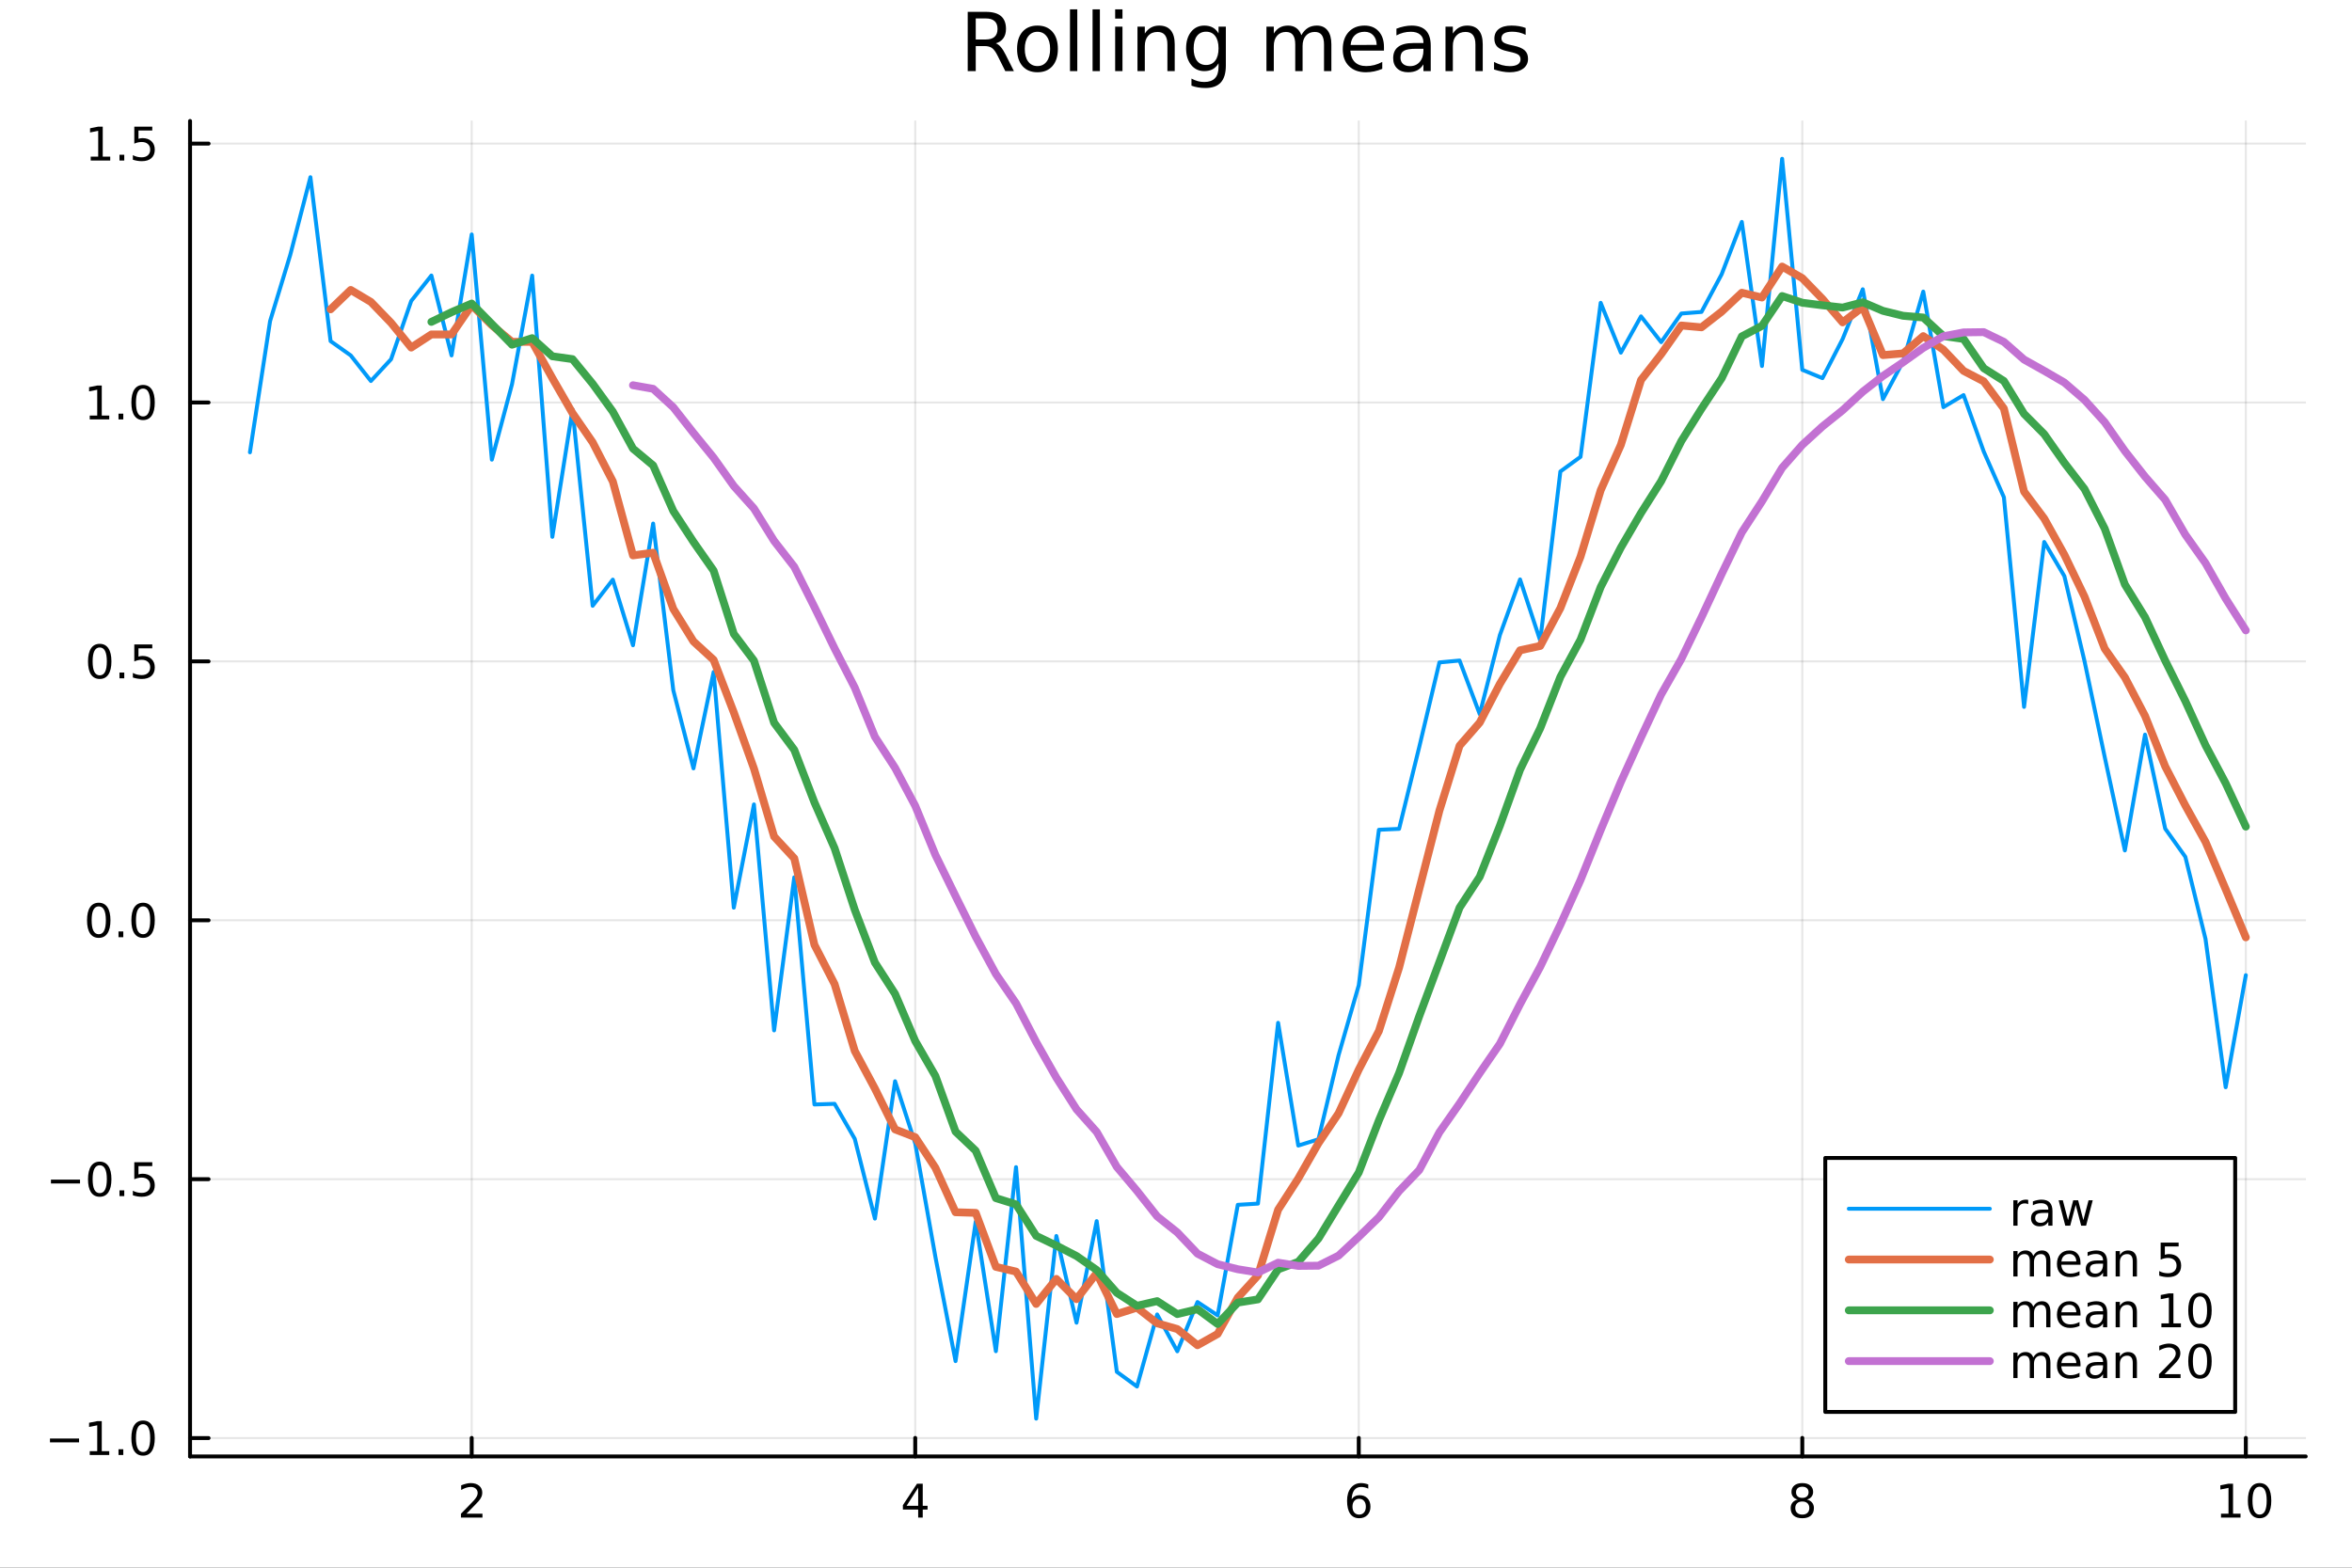 <?xml version="1.0" encoding="utf-8"?>
<svg xmlns="http://www.w3.org/2000/svg" xmlns:xlink="http://www.w3.org/1999/xlink" width="600" height="400" viewBox="0 0 2400 1600">
<rect x="0" y="0" width="2400" height="1600" fill="#333333" stroke="none"/>
<defs>
  <clipPath id="clip730">
    <rect x="0" y="0" width="2400" height="1600"/>
  </clipPath>
</defs>
<path clip-path="url(#clip730)" d="M0 1600 L2400 1600 L2400 0 L0 0  Z" fill="#ffffff" fill-rule="evenodd" fill-opacity="1"/>
<defs>
  <clipPath id="clip731">
    <rect x="480" y="0" width="1681" height="1600"/>
  </clipPath>
</defs>
<path clip-path="url(#clip730)" d="M193.936 1486.45 L2352.76 1486.45 L2352.76 123.472 L193.936 123.472  Z" fill="#ffffff" fill-rule="evenodd" fill-opacity="1"/>
<defs>
  <clipPath id="clip732">
    <rect x="193" y="123" width="2160" height="1364"/>
  </clipPath>
</defs>
<polyline clip-path="url(#clip732)" style="stroke:#000000; stroke-linecap:round; stroke-linejoin:round; stroke-width:2; stroke-opacity:0.1; fill:none" points="481.326,1486.45 481.326,123.472 "/>
<polyline clip-path="url(#clip732)" style="stroke:#000000; stroke-linecap:round; stroke-linejoin:round; stroke-width:2; stroke-opacity:0.1; fill:none" points="933.909,1486.45 933.909,123.472 "/>
<polyline clip-path="url(#clip732)" style="stroke:#000000; stroke-linecap:round; stroke-linejoin:round; stroke-width:2; stroke-opacity:0.1; fill:none" points="1386.49,1486.45 1386.49,123.472 "/>
<polyline clip-path="url(#clip732)" style="stroke:#000000; stroke-linecap:round; stroke-linejoin:round; stroke-width:2; stroke-opacity:0.1; fill:none" points="1839.07,1486.45 1839.07,123.472 "/>
<polyline clip-path="url(#clip732)" style="stroke:#000000; stroke-linecap:round; stroke-linejoin:round; stroke-width:2; stroke-opacity:0.1; fill:none" points="2291.66,1486.45 2291.66,123.472 "/>
<polyline clip-path="url(#clip730)" style="stroke:#000000; stroke-linecap:round; stroke-linejoin:round; stroke-width:4; stroke-opacity:1; fill:none" points="193.936,1486.45 2352.76,1486.45 "/>
<polyline clip-path="url(#clip730)" style="stroke:#000000; stroke-linecap:round; stroke-linejoin:round; stroke-width:4; stroke-opacity:1; fill:none" points="481.326,1486.45 481.326,1467.55 "/>
<polyline clip-path="url(#clip730)" style="stroke:#000000; stroke-linecap:round; stroke-linejoin:round; stroke-width:4; stroke-opacity:1; fill:none" points="933.909,1486.45 933.909,1467.55 "/>
<polyline clip-path="url(#clip730)" style="stroke:#000000; stroke-linecap:round; stroke-linejoin:round; stroke-width:4; stroke-opacity:1; fill:none" points="1386.49,1486.45 1386.49,1467.55 "/>
<polyline clip-path="url(#clip730)" style="stroke:#000000; stroke-linecap:round; stroke-linejoin:round; stroke-width:4; stroke-opacity:1; fill:none" points="1839.07,1486.45 1839.07,1467.55 "/>
<polyline clip-path="url(#clip730)" style="stroke:#000000; stroke-linecap:round; stroke-linejoin:round; stroke-width:4; stroke-opacity:1; fill:none" points="2291.66,1486.45 2291.66,1467.55 "/>
<path clip-path="url(#clip730)" d="M475.979 1544.91 L492.298 1544.91 L492.298 1548.85 L470.354 1548.85 L470.354 1544.91 Q473.016 1542.16 477.599 1537.53 Q482.206 1532.88 483.386 1531.53 Q485.632 1529.01 486.511 1527.27 Q487.414 1525.51 487.414 1523.82 Q487.414 1521.07 485.47 1519.33 Q483.548 1517.6 480.446 1517.6 Q478.247 1517.6 475.794 1518.36 Q473.363 1519.13 470.585 1520.68 L470.585 1515.95 Q473.409 1514.82 475.863 1514.24 Q478.317 1513.66 480.354 1513.66 Q485.724 1513.66 488.919 1516.35 Q492.113 1519.03 492.113 1523.52 Q492.113 1525.65 491.303 1527.57 Q490.516 1529.47 488.409 1532.07 Q487.831 1532.74 484.729 1535.95 Q481.627 1539.15 475.979 1544.91 Z" fill="#000000" fill-rule="nonzero" fill-opacity="1" /><path clip-path="url(#clip730)" d="M936.918 1518.36 L925.113 1536.81 L936.918 1536.81 L936.918 1518.36 M935.691 1514.29 L941.571 1514.29 L941.571 1536.81 L946.501 1536.81 L946.501 1540.7 L941.571 1540.7 L941.571 1548.85 L936.918 1548.85 L936.918 1540.7 L921.316 1540.7 L921.316 1536.19 L935.691 1514.29 Z" fill="#000000" fill-rule="nonzero" fill-opacity="1" /><path clip-path="url(#clip730)" d="M1386.9 1529.7 Q1383.75 1529.7 1381.9 1531.86 Q1380.07 1534.01 1380.07 1537.76 Q1380.07 1541.49 1381.9 1543.66 Q1383.75 1545.82 1386.9 1545.82 Q1390.04 1545.82 1391.87 1543.66 Q1393.73 1541.49 1393.73 1537.76 Q1393.73 1534.01 1391.87 1531.86 Q1390.04 1529.7 1386.9 1529.7 M1396.18 1515.05 L1396.18 1519.31 Q1394.42 1518.48 1392.61 1518.04 Q1390.83 1517.6 1389.07 1517.6 Q1384.44 1517.6 1381.99 1520.72 Q1379.56 1523.85 1379.21 1530.17 Q1380.58 1528.15 1382.64 1527.09 Q1384.7 1526 1387.17 1526 Q1392.38 1526 1395.39 1529.17 Q1398.42 1532.32 1398.42 1537.76 Q1398.42 1543.08 1395.28 1546.3 Q1392.13 1549.52 1386.9 1549.52 Q1380.9 1549.52 1377.73 1544.94 Q1374.56 1540.33 1374.56 1531.6 Q1374.56 1523.41 1378.45 1518.55 Q1382.34 1513.66 1388.89 1513.66 Q1390.65 1513.66 1392.43 1514.01 Q1394.23 1514.36 1396.18 1515.05 Z" fill="#000000" fill-rule="nonzero" fill-opacity="1" /><path clip-path="url(#clip730)" d="M1839.07 1532.44 Q1835.74 1532.44 1833.82 1534.22 Q1831.92 1536 1831.92 1539.13 Q1831.92 1542.25 1833.82 1544.03 Q1835.74 1545.82 1839.07 1545.82 Q1842.41 1545.82 1844.33 1544.03 Q1846.25 1542.23 1846.25 1539.13 Q1846.25 1536 1844.33 1534.22 Q1842.43 1532.44 1839.07 1532.44 M1834.4 1530.45 Q1831.39 1529.7 1829.7 1527.64 Q1828.03 1525.58 1828.03 1522.62 Q1828.03 1518.48 1830.97 1516.07 Q1833.94 1513.66 1839.07 1513.66 Q1844.24 1513.66 1847.18 1516.07 Q1850.12 1518.48 1850.12 1522.62 Q1850.12 1525.58 1848.43 1527.64 Q1846.76 1529.7 1843.77 1530.45 Q1847.15 1531.23 1849.03 1533.52 Q1850.93 1535.82 1850.93 1539.13 Q1850.93 1544.15 1847.85 1546.83 Q1844.79 1549.52 1839.07 1549.52 Q1833.36 1549.52 1830.28 1546.83 Q1827.22 1544.15 1827.22 1539.13 Q1827.22 1535.82 1829.12 1533.52 Q1831.02 1531.23 1834.4 1530.45 M1832.69 1523.06 Q1832.69 1525.75 1834.35 1527.25 Q1836.04 1528.76 1839.07 1528.76 Q1842.08 1528.76 1843.77 1527.25 Q1845.49 1525.75 1845.49 1523.06 Q1845.49 1520.38 1843.77 1518.87 Q1842.08 1517.37 1839.07 1517.37 Q1836.04 1517.37 1834.35 1518.87 Q1832.69 1520.38 1832.69 1523.06 Z" fill="#000000" fill-rule="nonzero" fill-opacity="1" /><path clip-path="url(#clip730)" d="M2266.34 1544.91 L2273.98 1544.91 L2273.98 1518.55 L2265.67 1520.21 L2265.67 1515.95 L2273.94 1514.29 L2278.61 1514.29 L2278.61 1544.91 L2286.25 1544.91 L2286.25 1548.85 L2266.34 1548.85 L2266.34 1544.91 Z" fill="#000000" fill-rule="nonzero" fill-opacity="1" /><path clip-path="url(#clip730)" d="M2305.7 1517.37 Q2302.09 1517.37 2300.26 1520.93 Q2298.45 1524.47 2298.45 1531.6 Q2298.45 1538.71 2300.26 1542.27 Q2302.09 1545.82 2305.7 1545.82 Q2309.33 1545.82 2311.14 1542.27 Q2312.96 1538.71 2312.96 1531.6 Q2312.96 1524.47 2311.14 1520.93 Q2309.33 1517.37 2305.7 1517.37 M2305.7 1513.66 Q2311.51 1513.66 2314.56 1518.27 Q2317.64 1522.85 2317.64 1531.6 Q2317.64 1540.33 2314.56 1544.94 Q2311.51 1549.52 2305.7 1549.52 Q2299.89 1549.52 2296.81 1544.94 Q2293.75 1540.33 2293.75 1531.6 Q2293.75 1522.85 2296.81 1518.27 Q2299.89 1513.66 2305.7 1513.66 Z" fill="#000000" fill-rule="nonzero" fill-opacity="1" /><polyline clip-path="url(#clip732)" style="stroke:#000000; stroke-linecap:round; stroke-linejoin:round; stroke-width:2; stroke-opacity:0.1; fill:none" points="193.936,1467.72 2352.76,1467.72 "/>
<polyline clip-path="url(#clip732)" style="stroke:#000000; stroke-linecap:round; stroke-linejoin:round; stroke-width:2; stroke-opacity:0.1; fill:none" points="193.936,1203.48 2352.76,1203.48 "/>
<polyline clip-path="url(#clip732)" style="stroke:#000000; stroke-linecap:round; stroke-linejoin:round; stroke-width:2; stroke-opacity:0.1; fill:none" points="193.936,939.25 2352.76,939.25 "/>
<polyline clip-path="url(#clip732)" style="stroke:#000000; stroke-linecap:round; stroke-linejoin:round; stroke-width:2; stroke-opacity:0.1; fill:none" points="193.936,675.016 2352.76,675.016 "/>
<polyline clip-path="url(#clip732)" style="stroke:#000000; stroke-linecap:round; stroke-linejoin:round; stroke-width:2; stroke-opacity:0.1; fill:none" points="193.936,410.782 2352.76,410.782 "/>
<polyline clip-path="url(#clip732)" style="stroke:#000000; stroke-linecap:round; stroke-linejoin:round; stroke-width:2; stroke-opacity:0.1; fill:none" points="193.936,146.549 2352.76,146.549 "/>
<polyline clip-path="url(#clip730)" style="stroke:#000000; stroke-linecap:round; stroke-linejoin:round; stroke-width:4; stroke-opacity:1; fill:none" points="193.936,1486.45 193.936,123.472 "/>
<polyline clip-path="url(#clip730)" style="stroke:#000000; stroke-linecap:round; stroke-linejoin:round; stroke-width:4; stroke-opacity:1; fill:none" points="193.936,1467.72 212.834,1467.72 "/>
<polyline clip-path="url(#clip730)" style="stroke:#000000; stroke-linecap:round; stroke-linejoin:round; stroke-width:4; stroke-opacity:1; fill:none" points="193.936,1203.48 212.834,1203.48 "/>
<polyline clip-path="url(#clip730)" style="stroke:#000000; stroke-linecap:round; stroke-linejoin:round; stroke-width:4; stroke-opacity:1; fill:none" points="193.936,939.25 212.834,939.25 "/>
<polyline clip-path="url(#clip730)" style="stroke:#000000; stroke-linecap:round; stroke-linejoin:round; stroke-width:4; stroke-opacity:1; fill:none" points="193.936,675.016 212.834,675.016 "/>
<polyline clip-path="url(#clip730)" style="stroke:#000000; stroke-linecap:round; stroke-linejoin:round; stroke-width:4; stroke-opacity:1; fill:none" points="193.936,410.782 212.834,410.782 "/>
<polyline clip-path="url(#clip730)" style="stroke:#000000; stroke-linecap:round; stroke-linejoin:round; stroke-width:4; stroke-opacity:1; fill:none" points="193.936,146.549 212.834,146.549 "/>
<path clip-path="url(#clip730)" d="M50.992 1468.17 L80.668 1468.17 L80.668 1472.1 L50.992 1472.1 L50.992 1468.17 Z" fill="#000000" fill-rule="nonzero" fill-opacity="1" /><path clip-path="url(#clip730)" d="M91.571 1481.06 L99.21 1481.06 L99.21 1454.7 L90.899 1456.36 L90.899 1452.1 L99.163 1450.44 L103.839 1450.44 L103.839 1481.06 L111.478 1481.06 L111.478 1485 L91.571 1485 L91.571 1481.06 Z" fill="#000000" fill-rule="nonzero" fill-opacity="1" /><path clip-path="url(#clip730)" d="M120.922 1479.12 L125.807 1479.12 L125.807 1485 L120.922 1485 L120.922 1479.12 Z" fill="#000000" fill-rule="nonzero" fill-opacity="1" /><path clip-path="url(#clip730)" d="M145.992 1453.52 Q142.381 1453.52 140.552 1457.08 Q138.746 1460.62 138.746 1467.75 Q138.746 1474.86 140.552 1478.42 Q142.381 1481.97 145.992 1481.97 Q149.626 1481.97 151.431 1478.42 Q153.26 1474.86 153.26 1467.75 Q153.26 1460.62 151.431 1457.08 Q149.626 1453.52 145.992 1453.52 M145.992 1449.81 Q151.802 1449.81 154.857 1454.42 Q157.936 1459 157.936 1467.75 Q157.936 1476.48 154.857 1481.09 Q151.802 1485.67 145.992 1485.67 Q140.181 1485.67 137.103 1481.09 Q134.047 1476.48 134.047 1467.75 Q134.047 1459 137.103 1454.42 Q140.181 1449.81 145.992 1449.81 Z" fill="#000000" fill-rule="nonzero" fill-opacity="1" /><path clip-path="url(#clip730)" d="M51.987 1203.94 L81.663 1203.94 L81.663 1207.87 L51.987 1207.87 L51.987 1203.94 Z" fill="#000000" fill-rule="nonzero" fill-opacity="1" /><path clip-path="url(#clip730)" d="M101.756 1189.28 Q98.145 1189.28 96.316 1192.85 Q94.51 1196.39 94.51 1203.52 Q94.51 1210.63 96.316 1214.19 Q98.145 1217.73 101.756 1217.73 Q105.39 1217.73 107.196 1214.19 Q109.024 1210.63 109.024 1203.52 Q109.024 1196.39 107.196 1192.85 Q105.39 1189.28 101.756 1189.28 M101.756 1185.58 Q107.566 1185.58 110.621 1190.19 Q113.7 1194.77 113.7 1203.52 Q113.7 1212.25 110.621 1216.85 Q107.566 1221.44 101.756 1221.44 Q95.946 1221.44 92.867 1216.85 Q89.811 1212.25 89.811 1203.52 Q89.811 1194.77 92.867 1190.19 Q95.946 1185.58 101.756 1185.58 Z" fill="#000000" fill-rule="nonzero" fill-opacity="1" /><path clip-path="url(#clip730)" d="M121.918 1214.88 L126.802 1214.88 L126.802 1220.76 L121.918 1220.76 L121.918 1214.88 Z" fill="#000000" fill-rule="nonzero" fill-opacity="1" /><path clip-path="url(#clip730)" d="M137.033 1186.2 L155.39 1186.2 L155.39 1190.14 L141.316 1190.14 L141.316 1198.61 Q142.334 1198.26 143.353 1198.1 Q144.371 1197.92 145.39 1197.92 Q151.177 1197.92 154.556 1201.09 Q157.936 1204.26 157.936 1209.68 Q157.936 1215.25 154.464 1218.36 Q150.992 1221.44 144.672 1221.44 Q142.496 1221.44 140.228 1221.06 Q137.982 1220.69 135.575 1219.95 L135.575 1215.25 Q137.658 1216.39 139.881 1216.94 Q142.103 1217.5 144.58 1217.5 Q148.584 1217.5 150.922 1215.39 Q153.26 1213.29 153.26 1209.68 Q153.26 1206.06 150.922 1203.96 Q148.584 1201.85 144.58 1201.85 Q142.705 1201.85 140.83 1202.27 Q138.978 1202.69 137.033 1203.56 L137.033 1186.2 Z" fill="#000000" fill-rule="nonzero" fill-opacity="1" /><path clip-path="url(#clip730)" d="M100.76 925.049 Q97.149 925.049 95.321 928.614 Q93.515 932.155 93.515 939.285 Q93.515 946.391 95.321 949.956 Q97.149 953.498 100.76 953.498 Q104.395 953.498 106.2 949.956 Q108.029 946.391 108.029 939.285 Q108.029 932.155 106.2 928.614 Q104.395 925.049 100.76 925.049 M100.76 921.345 Q106.571 921.345 109.626 925.951 Q112.705 930.535 112.705 939.285 Q112.705 948.012 109.626 952.618 Q106.571 957.201 100.76 957.201 Q94.95 957.201 91.871 952.618 Q88.816 948.012 88.816 939.285 Q88.816 930.535 91.871 925.951 Q94.95 921.345 100.76 921.345 Z" fill="#000000" fill-rule="nonzero" fill-opacity="1" /><path clip-path="url(#clip730)" d="M120.922 950.65 L125.807 950.65 L125.807 956.53 L120.922 956.53 L120.922 950.65 Z" fill="#000000" fill-rule="nonzero" fill-opacity="1" /><path clip-path="url(#clip730)" d="M145.992 925.049 Q142.381 925.049 140.552 928.614 Q138.746 932.155 138.746 939.285 Q138.746 946.391 140.552 949.956 Q142.381 953.498 145.992 953.498 Q149.626 953.498 151.431 949.956 Q153.26 946.391 153.26 939.285 Q153.26 932.155 151.431 928.614 Q149.626 925.049 145.992 925.049 M145.992 921.345 Q151.802 921.345 154.857 925.951 Q157.936 930.535 157.936 939.285 Q157.936 948.012 154.857 952.618 Q151.802 957.201 145.992 957.201 Q140.181 957.201 137.103 952.618 Q134.047 948.012 134.047 939.285 Q134.047 930.535 137.103 925.951 Q140.181 921.345 145.992 921.345 Z" fill="#000000" fill-rule="nonzero" fill-opacity="1" /><path clip-path="url(#clip730)" d="M101.756 660.815 Q98.145 660.815 96.316 664.38 Q94.51 667.921 94.51 675.051 Q94.51 682.157 96.316 685.722 Q98.145 689.264 101.756 689.264 Q105.39 689.264 107.196 685.722 Q109.024 682.157 109.024 675.051 Q109.024 667.921 107.196 664.38 Q105.39 660.815 101.756 660.815 M101.756 657.111 Q107.566 657.111 110.621 661.718 Q113.7 666.301 113.7 675.051 Q113.7 683.778 110.621 688.384 Q107.566 692.968 101.756 692.968 Q95.946 692.968 92.867 688.384 Q89.811 683.778 89.811 675.051 Q89.811 666.301 92.867 661.718 Q95.946 657.111 101.756 657.111 Z" fill="#000000" fill-rule="nonzero" fill-opacity="1" /><path clip-path="url(#clip730)" d="M121.918 686.417 L126.802 686.417 L126.802 692.296 L121.918 692.296 L121.918 686.417 Z" fill="#000000" fill-rule="nonzero" fill-opacity="1" /><path clip-path="url(#clip730)" d="M137.033 657.736 L155.39 657.736 L155.39 661.671 L141.316 661.671 L141.316 670.144 Q142.334 669.796 143.353 669.634 Q144.371 669.449 145.39 669.449 Q151.177 669.449 154.556 672.62 Q157.936 675.792 157.936 681.208 Q157.936 686.787 154.464 689.889 Q150.992 692.968 144.672 692.968 Q142.496 692.968 140.228 692.597 Q137.982 692.227 135.575 691.486 L135.575 686.787 Q137.658 687.921 139.881 688.477 Q142.103 689.032 144.58 689.032 Q148.584 689.032 150.922 686.926 Q153.26 684.819 153.26 681.208 Q153.26 677.597 150.922 675.491 Q148.584 673.384 144.58 673.384 Q142.705 673.384 140.83 673.801 Q138.978 674.218 137.033 675.097 L137.033 657.736 Z" fill="#000000" fill-rule="nonzero" fill-opacity="1" /><path clip-path="url(#clip730)" d="M91.571 424.127 L99.21 424.127 L99.21 397.762 L90.899 399.428 L90.899 395.169 L99.163 393.502 L103.839 393.502 L103.839 424.127 L111.478 424.127 L111.478 428.062 L91.571 428.062 L91.571 424.127 Z" fill="#000000" fill-rule="nonzero" fill-opacity="1" /><path clip-path="url(#clip730)" d="M120.922 422.183 L125.807 422.183 L125.807 428.062 L120.922 428.062 L120.922 422.183 Z" fill="#000000" fill-rule="nonzero" fill-opacity="1" /><path clip-path="url(#clip730)" d="M145.992 396.581 Q142.381 396.581 140.552 400.146 Q138.746 403.688 138.746 410.817 Q138.746 417.924 140.552 421.488 Q142.381 425.03 145.992 425.03 Q149.626 425.03 151.431 421.488 Q153.26 417.924 153.26 410.817 Q153.26 403.688 151.431 400.146 Q149.626 396.581 145.992 396.581 M145.992 392.877 Q151.802 392.877 154.857 397.484 Q157.936 402.067 157.936 410.817 Q157.936 419.544 154.857 424.15 Q151.802 428.734 145.992 428.734 Q140.181 428.734 137.103 424.15 Q134.047 419.544 134.047 410.817 Q134.047 402.067 137.103 397.484 Q140.181 392.877 145.992 392.877 Z" fill="#000000" fill-rule="nonzero" fill-opacity="1" /><path clip-path="url(#clip730)" d="M92.566 159.893 L100.205 159.893 L100.205 133.528 L91.895 135.195 L91.895 130.935 L100.159 129.269 L104.834 129.269 L104.834 159.893 L112.473 159.893 L112.473 163.829 L92.566 163.829 L92.566 159.893 Z" fill="#000000" fill-rule="nonzero" fill-opacity="1" /><path clip-path="url(#clip730)" d="M121.918 157.949 L126.802 157.949 L126.802 163.829 L121.918 163.829 L121.918 157.949 Z" fill="#000000" fill-rule="nonzero" fill-opacity="1" /><path clip-path="url(#clip730)" d="M137.033 129.269 L155.39 129.269 L155.39 133.204 L141.316 133.204 L141.316 141.676 Q142.334 141.329 143.353 141.167 Q144.371 140.982 145.39 140.982 Q151.177 140.982 154.556 144.153 Q157.936 147.324 157.936 152.741 Q157.936 158.319 154.464 161.421 Q150.992 164.5 144.672 164.5 Q142.496 164.5 140.228 164.13 Q137.982 163.759 135.575 163.018 L135.575 158.319 Q137.658 159.454 139.881 160.009 Q142.103 160.565 144.58 160.565 Q148.584 160.565 150.922 158.458 Q153.26 156.352 153.26 152.741 Q153.26 149.13 150.922 147.023 Q148.584 144.917 144.58 144.917 Q142.705 144.917 140.83 145.333 Q138.978 145.75 137.033 146.63 L137.033 129.269 Z" fill="#000000" fill-rule="nonzero" fill-opacity="1" /><path clip-path="url(#clip730)" d="M1016.15 44.22 Q1018.79 45.111 1021.26 48.028 Q1023.77 50.944 1026.28 56.048 L1034.59 72.576 L1025.8 72.576 L1018.06 57.061 Q1015.06 50.985 1012.22 49 Q1009.43 47.015 1004.57 47.015 L995.656 47.015 L995.656 72.576 L987.474 72.576 L987.474 12.096 L1005.95 12.096 Q1016.32 12.096 1021.42 16.43 Q1026.52 20.765 1026.52 29.515 Q1026.52 35.227 1023.85 38.994 Q1021.22 42.761 1016.15 44.22 M995.656 18.82 L995.656 40.29 L1005.95 40.29 Q1011.86 40.29 1014.86 37.576 Q1017.9 34.822 1017.9 29.515 Q1017.9 24.208 1014.86 21.535 Q1011.86 18.82 1005.95 18.82 L995.656 18.82 Z" fill="#000000" fill-rule="nonzero" fill-opacity="1" /><path clip-path="url(#clip730)" d="M1058.65 32.431 Q1052.65 32.431 1049.17 37.131 Q1045.69 41.789 1045.69 49.931 Q1045.69 58.074 1049.13 62.773 Q1052.61 67.431 1058.65 67.431 Q1064.6 67.431 1068.09 62.732 Q1071.57 58.033 1071.57 49.931 Q1071.57 41.87 1068.09 37.171 Q1064.6 32.431 1058.65 32.431 M1058.65 26.112 Q1068.37 26.112 1073.92 32.431 Q1079.47 38.751 1079.47 49.931 Q1079.47 61.071 1073.92 67.431 Q1068.37 73.751 1058.65 73.751 Q1048.89 73.751 1043.34 67.431 Q1037.83 61.071 1037.83 49.931 Q1037.83 38.751 1043.34 32.431 Q1048.89 26.112 1058.65 26.112 Z" fill="#000000" fill-rule="nonzero" fill-opacity="1" /><path clip-path="url(#clip730)" d="M1091.82 9.544 L1099.28 9.544 L1099.28 72.576 L1091.82 72.576 L1091.82 9.544 Z" fill="#000000" fill-rule="nonzero" fill-opacity="1" /><path clip-path="url(#clip730)" d="M1114.87 9.544 L1122.33 9.544 L1122.33 72.576 L1114.87 72.576 L1114.87 9.544 Z" fill="#000000" fill-rule="nonzero" fill-opacity="1" /><path clip-path="url(#clip730)" d="M1137.92 27.206 L1145.38 27.206 L1145.38 72.576 L1137.92 72.576 L1137.92 27.206 M1137.92 9.544 L1145.38 9.544 L1145.38 18.983 L1137.92 18.983 L1137.92 9.544 Z" fill="#000000" fill-rule="nonzero" fill-opacity="1" /><path clip-path="url(#clip730)" d="M1198.69 45.192 L1198.69 72.576 L1191.23 72.576 L1191.23 45.435 Q1191.23 38.994 1188.72 35.794 Q1186.21 32.594 1181.19 32.594 Q1175.15 32.594 1171.67 36.442 Q1168.18 40.29 1168.18 46.934 L1168.18 72.576 L1160.69 72.576 L1160.69 27.206 L1168.18 27.206 L1168.18 34.254 Q1170.86 30.163 1174.46 28.138 Q1178.11 26.112 1182.85 26.112 Q1190.67 26.112 1194.68 30.973 Q1198.69 35.794 1198.69 45.192 Z" fill="#000000" fill-rule="nonzero" fill-opacity="1" /><path clip-path="url(#clip730)" d="M1243.41 49.364 Q1243.41 41.263 1240.05 36.806 Q1236.73 32.35 1230.69 32.35 Q1224.69 32.35 1221.33 36.806 Q1218.01 41.263 1218.01 49.364 Q1218.01 57.426 1221.33 61.882 Q1224.69 66.338 1230.69 66.338 Q1236.73 66.338 1240.05 61.882 Q1243.41 57.426 1243.41 49.364 M1250.86 66.945 Q1250.86 78.531 1245.72 84.162 Q1240.57 89.833 1229.96 89.833 Q1226.03 89.833 1222.55 89.225 Q1219.06 88.658 1215.78 87.443 L1215.78 80.192 Q1219.06 81.974 1222.26 82.825 Q1225.46 83.675 1228.79 83.675 Q1236.12 83.675 1239.76 79.827 Q1243.41 76.019 1243.41 68.282 L1243.41 64.596 Q1241.1 68.606 1237.5 70.591 Q1233.89 72.576 1228.87 72.576 Q1220.52 72.576 1215.42 66.216 Q1210.31 59.856 1210.31 49.364 Q1210.31 38.832 1215.42 32.472 Q1220.52 26.112 1228.87 26.112 Q1233.89 26.112 1237.5 28.097 Q1241.1 30.082 1243.41 34.092 L1243.41 27.206 L1250.86 27.206 L1250.86 66.945 Z" fill="#000000" fill-rule="nonzero" fill-opacity="1" /><path clip-path="url(#clip730)" d="M1327.91 35.915 Q1330.71 30.892 1334.6 28.502 Q1338.48 26.112 1343.75 26.112 Q1350.84 26.112 1354.69 31.095 Q1358.54 36.037 1358.54 45.192 L1358.54 72.576 L1351.04 72.576 L1351.04 45.435 Q1351.04 38.913 1348.73 35.753 Q1346.42 32.594 1341.68 32.594 Q1335.89 32.594 1332.53 36.442 Q1329.17 40.29 1329.17 46.934 L1329.17 72.576 L1321.67 72.576 L1321.67 45.435 Q1321.67 38.873 1319.36 35.753 Q1317.06 32.594 1312.23 32.594 Q1306.52 32.594 1303.16 36.482 Q1299.8 40.331 1299.8 46.934 L1299.8 72.576 L1292.3 72.576 L1292.3 27.206 L1299.8 27.206 L1299.8 34.254 Q1302.35 30.082 1305.92 28.097 Q1309.48 26.112 1314.38 26.112 Q1319.32 26.112 1322.77 28.624 Q1326.25 31.135 1327.91 35.915 Z" fill="#000000" fill-rule="nonzero" fill-opacity="1" /><path clip-path="url(#clip730)" d="M1412.21 48.028 L1412.21 51.673 L1377.94 51.673 Q1378.43 59.37 1382.56 63.421 Q1386.73 67.431 1394.14 67.431 Q1398.44 67.431 1402.45 66.378 Q1406.5 65.325 1410.47 63.218 L1410.47 70.267 Q1406.46 71.968 1402.25 72.86 Q1398.03 73.751 1393.7 73.751 Q1382.84 73.751 1376.48 67.431 Q1370.16 61.112 1370.16 50.337 Q1370.16 39.197 1376.16 32.675 Q1382.19 26.112 1392.4 26.112 Q1401.56 26.112 1406.86 32.026 Q1412.21 37.9 1412.21 48.028 M1404.76 45.84 Q1404.68 39.723 1401.31 36.077 Q1397.99 32.431 1392.48 32.431 Q1386.24 32.431 1382.48 35.956 Q1378.75 39.48 1378.18 45.88 L1404.76 45.84 Z" fill="#000000" fill-rule="nonzero" fill-opacity="1" /><path clip-path="url(#clip730)" d="M1445.06 49.769 Q1436.03 49.769 1432.55 51.835 Q1429.06 53.901 1429.06 58.884 Q1429.06 62.854 1431.66 65.203 Q1434.29 67.512 1438.78 67.512 Q1444.98 67.512 1448.71 63.137 Q1452.48 58.722 1452.48 51.43 L1452.48 49.769 L1445.06 49.769 M1459.93 46.691 L1459.93 72.576 L1452.48 72.576 L1452.48 65.689 Q1449.92 69.821 1446.12 71.806 Q1442.31 73.751 1436.8 73.751 Q1429.83 73.751 1425.7 69.862 Q1421.61 65.933 1421.61 59.37 Q1421.61 51.714 1426.71 47.825 Q1431.86 43.936 1442.03 43.936 L1452.48 43.936 L1452.48 43.207 Q1452.48 38.062 1449.07 35.267 Q1445.71 32.431 1439.6 32.431 Q1435.71 32.431 1432.02 33.363 Q1428.33 34.295 1424.93 36.158 L1424.93 29.272 Q1429.02 27.692 1432.87 26.922 Q1436.72 26.112 1440.36 26.112 Q1450.21 26.112 1455.07 31.216 Q1459.93 36.32 1459.93 46.691 Z" fill="#000000" fill-rule="nonzero" fill-opacity="1" /><path clip-path="url(#clip730)" d="M1513 45.192 L1513 72.576 L1505.54 72.576 L1505.54 45.435 Q1505.54 38.994 1503.03 35.794 Q1500.52 32.594 1495.5 32.594 Q1489.46 32.594 1485.98 36.442 Q1482.49 40.29 1482.49 46.934 L1482.49 72.576 L1475 72.576 L1475 27.206 L1482.49 27.206 L1482.49 34.254 Q1485.17 30.163 1488.77 28.138 Q1492.42 26.112 1497.16 26.112 Q1504.98 26.112 1508.99 30.973 Q1513 35.794 1513 45.192 Z" fill="#000000" fill-rule="nonzero" fill-opacity="1" /><path clip-path="url(#clip730)" d="M1556.79 28.543 L1556.79 35.591 Q1553.63 33.971 1550.23 33.161 Q1546.82 32.35 1543.18 32.35 Q1537.63 32.35 1534.83 34.052 Q1532.08 35.753 1532.08 39.156 Q1532.08 41.749 1534.06 43.248 Q1536.05 44.706 1542.04 46.043 L1544.59 46.61 Q1552.53 48.311 1555.86 51.43 Q1559.22 54.509 1559.22 60.059 Q1559.22 66.378 1554.2 70.064 Q1549.21 73.751 1540.46 73.751 Q1536.82 73.751 1532.85 73.022 Q1528.92 72.333 1524.54 70.915 L1524.54 63.218 Q1528.67 65.365 1532.68 66.459 Q1536.7 67.512 1540.62 67.512 Q1545.89 67.512 1548.73 65.73 Q1551.56 63.907 1551.56 60.626 Q1551.56 57.588 1549.5 55.967 Q1547.47 54.347 1540.54 52.848 L1537.95 52.24 Q1531.02 50.782 1527.95 47.785 Q1524.87 44.746 1524.87 39.48 Q1524.87 33.08 1529.4 29.596 Q1533.94 26.112 1542.29 26.112 Q1546.42 26.112 1550.06 26.72 Q1553.71 27.327 1556.79 28.543 Z" fill="#000000" fill-rule="nonzero" fill-opacity="1" /><polyline clip-path="url(#clip732)" style="stroke:#009af9; stroke-linecap:round; stroke-linejoin:round; stroke-width:4; stroke-opacity:1; fill:none" points="255.035,461.646 275.607,327.678 296.179,260.143 316.751,180.86 337.322,348.158 357.894,362.743 378.466,388.864 399.038,366.659 419.61,307.182 440.182,281.192 460.754,362.745 481.326,239.289 501.898,469.14 522.47,392.082 543.042,281.279 563.614,547.898 584.186,417.803 604.758,618.277 625.33,591.587 645.902,658.564 666.474,534.357 687.046,704.474 707.617,784.217 728.189,685.822 748.761,926.366 769.333,820.993 789.905,1051.62 810.477,895.356 831.049,1127.24 851.621,1126.58 872.193,1162.27 892.765,1243.73 913.337,1103.54 933.909,1166.97 954.481,1282.76 975.053,1389.17 995.625,1246.81 1016.2,1379.06 1036.77,1191.2 1057.34,1447.87 1077.91,1261.46 1098.48,1349.96 1119.06,1246.28 1139.63,1400.1 1160.2,1415.12 1180.77,1341.54 1201.34,1379.14 1221.92,1328.86 1242.49,1342.49 1263.06,1229.65 1283.63,1228.42 1304.2,1043.89 1324.78,1169.19 1345.35,1162.74 1365.92,1076.82 1386.49,1005.58 1407.06,846.88 1427.64,845.953 1448.21,762.424 1468.78,676.05 1489.35,674.148 1509.92,728.839 1530.5,648.111 1551.07,591.37 1571.64,653.81 1592.21,481.217 1612.78,466.239 1633.35,309.083 1653.93,359.916 1674.5,322.874 1695.07,349.191 1715.64,319.983 1736.21,318.355 1756.79,279.915 1777.36,226.469 1797.93,373.547 1818.5,162.047 1839.07,377.438 1859.65,385.952 1880.22,346.04 1900.79,295.236 1921.36,407.381 1941.93,368.921 1962.51,297.614 1983.08,415.537 2003.65,403.223 2024.22,460.843 2044.79,507.524 2065.37,721.454 2085.94,553.15 2106.51,588.018 2127.08,674.903 2147.65,772.539 2168.23,867.953 2188.8,749.763 2209.37,845.705 2229.94,874.499 2250.51,958.229 2271.09,1109.66 2291.66,995.283 "/>
<polyline clip-path="url(#clip732)" style="stroke:#e26f46; stroke-linecap:round; stroke-linejoin:round; stroke-width:8; stroke-opacity:1; fill:none" points="337.322,315.697 357.894,295.916 378.466,308.154 399.038,329.457 419.61,354.722 440.182,341.328 460.754,341.328 481.326,311.413 501.898,331.909 522.47,348.889 543.042,348.907 563.614,385.938 584.186,421.64 604.758,451.468 625.33,491.369 645.902,566.826 666.474,564.118 687.046,621.452 707.617,654.64 728.189,673.487 748.761,727.047 769.333,784.375 789.905,853.803 810.477,876.03 831.049,964.315 851.621,1004.36 872.193,1072.61 892.765,1111.04 913.337,1152.67 933.909,1160.62 954.481,1191.85 975.053,1237.23 995.625,1237.85 1016.2,1292.96 1036.77,1297.8 1057.34,1330.82 1077.91,1305.28 1098.48,1325.91 1119.06,1299.35 1139.63,1341.14 1160.2,1334.58 1180.77,1350.6 1201.34,1356.43 1221.92,1372.95 1242.49,1361.43 1263.06,1324.33 1283.63,1301.71 1304.2,1234.66 1324.78,1202.73 1345.35,1166.78 1365.92,1136.21 1386.49,1091.65 1407.06,1052.24 1427.64,987.596 1448.21,907.532 1468.78,827.378 1489.35,761.091 1509.92,737.483 1530.5,697.914 1551.07,663.704 1571.64,659.256 1592.21,620.669 1612.78,568.149 1633.35,500.344 1653.93,454.053 1674.5,387.866 1695.07,361.461 1715.64,332.209 1736.21,334.064 1756.79,318.064 1777.36,298.783 1797.93,303.654 1818.5,272.067 1839.07,283.883 1859.65,305.091 1880.22,329.005 1900.79,313.343 1921.36,362.409 1941.93,360.706 1962.51,343.038 1983.08,356.938 2003.65,378.535 2024.22,389.228 2044.79,416.948 2065.37,501.716 2085.94,529.239 2106.51,566.198 2127.08,609.01 2147.65,662.013 2168.23,691.313 2188.8,730.635 2209.37,782.173 2229.94,822.092 2250.51,859.23 2271.09,907.571 2291.66,956.675 "/>
<polyline clip-path="url(#clip732)" style="stroke:#3da44d; stroke-linecap:round; stroke-linejoin:round; stroke-width:8; stroke-opacity:1; fill:none" points="440.182,328.513 460.754,318.622 481.326,309.784 501.898,330.683 522.47,351.805 543.042,345.118 563.614,363.633 584.186,366.527 604.758,391.689 625.33,420.129 645.902,457.866 666.474,475.028 687.046,521.546 707.617,553.054 728.189,582.428 748.761,646.937 769.333,674.246 789.905,737.627 810.477,765.335 831.049,818.901 851.621,865.703 872.193,928.494 892.765,982.419 913.337,1014.35 933.909,1062.47 954.481,1098.11 975.053,1154.92 995.625,1174.44 1016.2,1222.81 1036.77,1229.21 1057.34,1261.34 1077.91,1271.26 1098.48,1281.88 1119.06,1296.16 1139.63,1319.47 1160.2,1332.7 1180.77,1327.94 1201.34,1341.17 1221.92,1336.15 1242.49,1351.28 1263.06,1329.46 1283.63,1326.16 1304.2,1295.55 1324.78,1287.84 1345.35,1264.1 1365.92,1230.27 1386.49,1196.68 1407.06,1143.45 1427.64,1095.16 1448.21,1037.16 1468.78,981.796 1489.35,926.368 1509.92,894.864 1530.5,842.755 1551.07,785.618 1571.64,743.317 1592.21,690.88 1612.78,652.816 1633.35,599.129 1653.93,558.878 1674.5,523.561 1695.07,491.065 1715.64,450.179 1736.21,417.204 1756.79,386.058 1777.36,343.324 1797.93,332.557 1818.5,302.138 1839.07,308.973 1859.65,311.577 1880.22,313.894 1900.79,308.498 1921.36,317.238 1941.93,322.295 1962.51,324.065 1983.08,342.971 2003.65,345.939 2024.22,375.819 2044.79,388.827 2065.37,422.377 2085.94,443.088 2106.51,472.367 2127.08,499.119 2147.65,539.481 2168.23,596.514 2188.8,629.937 2209.37,674.185 2229.94,715.551 2250.51,760.621 2271.09,799.442 2291.66,843.655 "/>
<polyline clip-path="url(#clip732)" style="stroke:#c271d2; stroke-linecap:round; stroke-linejoin:round; stroke-width:8; stroke-opacity:1; fill:none" points="645.902,393.189 666.474,396.825 687.046,415.665 707.617,441.869 728.189,467.117 748.761,496.027 769.333,518.94 789.905,552.077 810.477,578.512 831.049,619.515 851.621,661.785 872.193,701.761 892.765,751.983 913.337,783.702 933.909,822.447 954.481,872.521 975.053,914.585 995.625,956.035 1016.2,994.074 1036.77,1024.05 1057.34,1063.52 1077.91,1099.88 1098.48,1132.15 1119.06,1155.25 1139.63,1190.97 1160.2,1215.4 1180.77,1241.43 1201.34,1257.81 1221.92,1279.48 1242.49,1290.25 1263.06,1295.4 1283.63,1298.71 1304.2,1288.71 1324.78,1292 1345.35,1291.79 1365.92,1281.49 1386.49,1262.31 1407.06,1242.31 1427.64,1215.66 1448.21,1194.22 1468.78,1155.63 1489.35,1126.26 1509.92,1095.21 1530.5,1065.3 1551.07,1024.86 1571.64,986.795 1592.21,943.779 1612.78,898.134 1633.35,847.146 1653.93,798.017 1674.5,752.678 1695.07,708.717 1715.64,672.521 1736.21,629.979 1756.79,585.838 1777.36,543.32 1797.93,511.719 1818.5,477.477 1839.07,454.051 1859.65,435.228 1880.22,418.727 1900.79,399.782 1921.36,383.709 1941.93,369.749 1962.51,355.061 1983.08,343.148 2003.65,339.248 2024.22,338.978 2044.79,348.9 2065.37,366.977 2085.94,378.491 2106.51,390.432 2127.08,408.178 2147.65,430.888 2168.23,460.289 2188.8,486.454 2209.37,510.062 2229.94,545.685 2250.51,574.724 2271.09,610.91 2291.66,643.372 "/>
<path clip-path="url(#clip730)" d="M1862.53 1441.02 L2280.8 1441.02 L2280.8 1181.82 L1862.53 1181.82  Z" fill="#ffffff" fill-rule="evenodd" fill-opacity="1"/>
<polyline clip-path="url(#clip730)" style="stroke:#000000; stroke-linecap:round; stroke-linejoin:round; stroke-width:4; stroke-opacity:1; fill:none" points="1862.53,1441.02 2280.8,1441.02 2280.8,1181.82 1862.53,1181.82 1862.53,1441.02 "/>
<polyline clip-path="url(#clip730)" style="stroke:#009af9; stroke-linecap:round; stroke-linejoin:round; stroke-width:4; stroke-opacity:1; fill:none" points="1886.52,1233.66 2030.44,1233.66 "/>
<path clip-path="url(#clip730)" d="M2069.61 1228.99 Q2068.89 1228.57 2068.04 1228.39 Q2067.2 1228.18 2066.18 1228.18 Q2062.57 1228.18 2060.63 1230.54 Q2058.71 1232.88 2058.71 1237.28 L2058.71 1250.94 L2054.43 1250.94 L2054.43 1225.01 L2058.71 1225.01 L2058.71 1229.04 Q2060.05 1226.68 2062.2 1225.54 Q2064.36 1224.38 2067.43 1224.38 Q2067.87 1224.38 2068.41 1224.45 Q2068.94 1224.5 2069.59 1224.62 L2069.61 1228.99 Z" fill="#000000" fill-rule="nonzero" fill-opacity="1" /><path clip-path="url(#clip730)" d="M2085.86 1237.9 Q2080.7 1237.9 2078.71 1239.08 Q2076.72 1240.26 2076.72 1243.11 Q2076.72 1245.38 2078.2 1246.72 Q2079.7 1248.04 2082.27 1248.04 Q2085.81 1248.04 2087.94 1245.54 Q2090.1 1243.02 2090.1 1238.85 L2090.1 1237.9 L2085.86 1237.9 M2094.36 1236.14 L2094.36 1250.94 L2090.1 1250.94 L2090.1 1247 Q2088.64 1249.36 2086.46 1250.5 Q2084.29 1251.61 2081.14 1251.61 Q2077.16 1251.61 2074.8 1249.38 Q2072.46 1247.14 2072.46 1243.39 Q2072.46 1239.01 2075.37 1236.79 Q2078.31 1234.57 2084.12 1234.57 L2090.1 1234.57 L2090.1 1234.15 Q2090.1 1231.21 2088.15 1229.62 Q2086.23 1228 2082.74 1228 Q2080.51 1228 2078.41 1228.53 Q2076.3 1229.06 2074.36 1230.13 L2074.36 1226.19 Q2076.69 1225.29 2078.89 1224.85 Q2081.09 1224.38 2083.18 1224.38 Q2088.8 1224.38 2091.58 1227.3 Q2094.36 1230.22 2094.36 1236.14 Z" fill="#000000" fill-rule="nonzero" fill-opacity="1" /><path clip-path="url(#clip730)" d="M2100.65 1225.01 L2104.91 1225.01 L2110.24 1245.24 L2115.54 1225.01 L2120.56 1225.01 L2125.88 1245.24 L2131.18 1225.01 L2135.44 1225.01 L2128.66 1250.94 L2123.64 1250.94 L2118.06 1229.69 L2112.46 1250.94 L2107.43 1250.94 L2100.65 1225.01 Z" fill="#000000" fill-rule="nonzero" fill-opacity="1" /><polyline clip-path="url(#clip730)" style="stroke:#e26f46; stroke-linecap:round; stroke-linejoin:round; stroke-width:8; stroke-opacity:1; fill:none" points="1886.52,1285.5 2030.44,1285.5 "/>
<path clip-path="url(#clip730)" d="M2074.77 1281.83 Q2076.37 1278.96 2078.59 1277.59 Q2080.81 1276.22 2083.82 1276.22 Q2087.87 1276.22 2090.07 1279.07 Q2092.27 1281.9 2092.27 1287.13 L2092.27 1302.78 L2087.99 1302.78 L2087.99 1287.27 Q2087.99 1283.54 2086.67 1281.73 Q2085.35 1279.93 2082.64 1279.93 Q2079.33 1279.93 2077.41 1282.13 Q2075.49 1284.33 2075.49 1288.12 L2075.49 1302.78 L2071.21 1302.78 L2071.21 1287.27 Q2071.21 1283.52 2069.89 1281.73 Q2068.57 1279.93 2065.81 1279.93 Q2062.55 1279.93 2060.63 1282.15 Q2058.71 1284.35 2058.71 1288.12 L2058.71 1302.78 L2054.43 1302.78 L2054.43 1276.85 L2058.71 1276.85 L2058.71 1280.88 Q2060.17 1278.49 2062.2 1277.36 Q2064.24 1276.22 2067.04 1276.22 Q2069.86 1276.22 2071.83 1277.66 Q2073.82 1279.09 2074.77 1281.83 Z" fill="#000000" fill-rule="nonzero" fill-opacity="1" /><path clip-path="url(#clip730)" d="M2122.94 1288.75 L2122.94 1290.83 L2103.36 1290.83 Q2103.64 1295.23 2106 1297.54 Q2108.38 1299.84 2112.62 1299.84 Q2115.07 1299.84 2117.36 1299.23 Q2119.68 1298.63 2121.95 1297.43 L2121.95 1301.46 Q2119.66 1302.43 2117.25 1302.94 Q2114.84 1303.45 2112.36 1303.45 Q2106.16 1303.45 2102.53 1299.84 Q2098.92 1296.22 2098.92 1290.07 Q2098.92 1283.7 2102.34 1279.97 Q2105.79 1276.22 2111.62 1276.22 Q2116.86 1276.22 2119.89 1279.6 Q2122.94 1282.96 2122.94 1288.75 M2118.68 1287.5 Q2118.64 1284 2116.72 1281.92 Q2114.82 1279.84 2111.67 1279.84 Q2108.11 1279.84 2105.95 1281.85 Q2103.82 1283.86 2103.5 1287.52 L2118.68 1287.5 Z" fill="#000000" fill-rule="nonzero" fill-opacity="1" /><path clip-path="url(#clip730)" d="M2141.72 1289.74 Q2136.55 1289.74 2134.56 1290.92 Q2132.57 1292.1 2132.57 1294.95 Q2132.57 1297.22 2134.05 1298.56 Q2135.56 1299.88 2138.13 1299.88 Q2141.67 1299.88 2143.8 1297.38 Q2145.95 1294.86 2145.95 1290.69 L2145.95 1289.74 L2141.72 1289.74 M2150.21 1287.98 L2150.21 1302.78 L2145.95 1302.78 L2145.95 1298.84 Q2144.49 1301.2 2142.32 1302.34 Q2140.14 1303.45 2136.99 1303.45 Q2133.01 1303.45 2130.65 1301.22 Q2128.31 1298.98 2128.31 1295.23 Q2128.31 1290.85 2131.23 1288.63 Q2134.17 1286.41 2139.98 1286.41 L2145.95 1286.41 L2145.95 1285.99 Q2145.95 1283.05 2144.01 1281.46 Q2142.09 1279.84 2138.59 1279.84 Q2136.37 1279.84 2134.26 1280.37 Q2132.16 1280.9 2130.21 1281.97 L2130.21 1278.03 Q2132.55 1277.13 2134.75 1276.69 Q2136.95 1276.22 2139.03 1276.22 Q2144.66 1276.22 2147.43 1279.14 Q2150.21 1282.06 2150.21 1287.98 Z" fill="#000000" fill-rule="nonzero" fill-opacity="1" /><path clip-path="url(#clip730)" d="M2180.54 1287.13 L2180.54 1302.78 L2176.28 1302.78 L2176.28 1287.27 Q2176.28 1283.59 2174.84 1281.76 Q2173.41 1279.93 2170.54 1279.93 Q2167.09 1279.93 2165.1 1282.13 Q2163.11 1284.33 2163.11 1288.12 L2163.11 1302.78 L2158.82 1302.78 L2158.82 1276.85 L2163.11 1276.85 L2163.11 1280.88 Q2164.63 1278.54 2166.69 1277.38 Q2168.78 1276.22 2171.48 1276.22 Q2175.95 1276.22 2178.24 1279 Q2180.54 1281.76 2180.54 1287.13 Z" fill="#000000" fill-rule="nonzero" fill-opacity="1" /><path clip-path="url(#clip730)" d="M2204.75 1268.22 L2223.1 1268.22 L2223.1 1272.15 L2209.03 1272.15 L2209.03 1280.62 Q2210.05 1280.28 2211.07 1280.11 Q2212.09 1279.93 2213.1 1279.93 Q2218.89 1279.93 2222.27 1283.1 Q2225.65 1286.27 2225.65 1291.69 Q2225.65 1297.27 2222.18 1300.37 Q2218.71 1303.45 2212.39 1303.45 Q2210.21 1303.45 2207.94 1303.08 Q2205.7 1302.71 2203.29 1301.97 L2203.29 1297.27 Q2205.37 1298.4 2207.6 1298.96 Q2209.82 1299.51 2212.29 1299.51 Q2216.3 1299.51 2218.64 1297.41 Q2220.98 1295.3 2220.98 1291.69 Q2220.98 1288.08 2218.64 1285.97 Q2216.3 1283.86 2212.29 1283.86 Q2210.42 1283.86 2208.54 1284.28 Q2206.69 1284.7 2204.75 1285.58 L2204.75 1268.22 Z" fill="#000000" fill-rule="nonzero" fill-opacity="1" /><polyline clip-path="url(#clip730)" style="stroke:#3da44d; stroke-linecap:round; stroke-linejoin:round; stroke-width:8; stroke-opacity:1; fill:none" points="1886.52,1337.34 2030.44,1337.34 "/>
<path clip-path="url(#clip730)" d="M2074.77 1333.67 Q2076.37 1330.8 2078.59 1329.43 Q2080.81 1328.06 2083.82 1328.06 Q2087.87 1328.06 2090.07 1330.91 Q2092.27 1333.74 2092.27 1338.97 L2092.27 1354.62 L2087.99 1354.62 L2087.99 1339.11 Q2087.99 1335.38 2086.67 1333.57 Q2085.35 1331.77 2082.64 1331.77 Q2079.33 1331.77 2077.41 1333.97 Q2075.49 1336.17 2075.49 1339.96 L2075.49 1354.62 L2071.21 1354.62 L2071.21 1339.11 Q2071.21 1335.36 2069.89 1333.57 Q2068.57 1331.77 2065.81 1331.77 Q2062.55 1331.77 2060.63 1333.99 Q2058.71 1336.19 2058.71 1339.96 L2058.71 1354.62 L2054.43 1354.62 L2054.43 1328.69 L2058.71 1328.69 L2058.71 1332.72 Q2060.17 1330.33 2062.2 1329.2 Q2064.24 1328.06 2067.04 1328.06 Q2069.86 1328.06 2071.83 1329.5 Q2073.82 1330.93 2074.77 1333.67 Z" fill="#000000" fill-rule="nonzero" fill-opacity="1" /><path clip-path="url(#clip730)" d="M2122.94 1340.59 L2122.94 1342.67 L2103.36 1342.67 Q2103.64 1347.07 2106 1349.38 Q2108.38 1351.68 2112.62 1351.68 Q2115.07 1351.68 2117.36 1351.07 Q2119.68 1350.47 2121.95 1349.27 L2121.95 1353.3 Q2119.66 1354.27 2117.25 1354.78 Q2114.84 1355.29 2112.36 1355.29 Q2106.16 1355.29 2102.53 1351.68 Q2098.92 1348.06 2098.92 1341.91 Q2098.92 1335.54 2102.34 1331.81 Q2105.79 1328.06 2111.62 1328.06 Q2116.86 1328.06 2119.89 1331.44 Q2122.94 1334.8 2122.94 1340.59 M2118.68 1339.34 Q2118.64 1335.84 2116.72 1333.76 Q2114.82 1331.68 2111.67 1331.68 Q2108.11 1331.68 2105.95 1333.69 Q2103.82 1335.7 2103.5 1339.36 L2118.68 1339.34 Z" fill="#000000" fill-rule="nonzero" fill-opacity="1" /><path clip-path="url(#clip730)" d="M2141.72 1341.58 Q2136.55 1341.58 2134.56 1342.76 Q2132.57 1343.94 2132.57 1346.79 Q2132.57 1349.06 2134.05 1350.4 Q2135.56 1351.72 2138.13 1351.72 Q2141.67 1351.72 2143.8 1349.22 Q2145.95 1346.7 2145.95 1342.53 L2145.95 1341.58 L2141.72 1341.58 M2150.21 1339.82 L2150.21 1354.62 L2145.95 1354.62 L2145.95 1350.68 Q2144.49 1353.04 2142.32 1354.18 Q2140.14 1355.29 2136.99 1355.29 Q2133.01 1355.29 2130.65 1353.06 Q2128.31 1350.82 2128.31 1347.07 Q2128.31 1342.69 2131.23 1340.47 Q2134.17 1338.25 2139.98 1338.25 L2145.95 1338.25 L2145.95 1337.83 Q2145.95 1334.89 2144.01 1333.3 Q2142.09 1331.68 2138.59 1331.68 Q2136.37 1331.68 2134.26 1332.21 Q2132.16 1332.74 2130.21 1333.81 L2130.21 1329.87 Q2132.55 1328.97 2134.75 1328.53 Q2136.95 1328.06 2139.03 1328.06 Q2144.66 1328.06 2147.43 1330.98 Q2150.21 1333.9 2150.21 1339.82 Z" fill="#000000" fill-rule="nonzero" fill-opacity="1" /><path clip-path="url(#clip730)" d="M2180.54 1338.97 L2180.54 1354.62 L2176.28 1354.62 L2176.28 1339.11 Q2176.28 1335.43 2174.84 1333.6 Q2173.41 1331.77 2170.54 1331.77 Q2167.09 1331.77 2165.1 1333.97 Q2163.11 1336.17 2163.11 1339.96 L2163.11 1354.62 L2158.82 1354.62 L2158.82 1328.69 L2163.11 1328.69 L2163.11 1332.72 Q2164.63 1330.38 2166.69 1329.22 Q2168.78 1328.06 2171.48 1328.06 Q2175.95 1328.06 2178.24 1330.84 Q2180.54 1333.6 2180.54 1338.97 Z" fill="#000000" fill-rule="nonzero" fill-opacity="1" /><path clip-path="url(#clip730)" d="M2205.51 1350.68 L2213.15 1350.68 L2213.15 1324.31 L2204.84 1325.98 L2204.84 1321.72 L2213.1 1320.06 L2217.78 1320.06 L2217.78 1350.68 L2225.42 1350.68 L2225.42 1354.62 L2205.51 1354.62 L2205.51 1350.68 Z" fill="#000000" fill-rule="nonzero" fill-opacity="1" /><path clip-path="url(#clip730)" d="M2244.86 1323.13 Q2241.25 1323.13 2239.42 1326.7 Q2237.62 1330.24 2237.62 1337.37 Q2237.62 1344.48 2239.42 1348.04 Q2241.25 1351.58 2244.86 1351.58 Q2248.5 1351.58 2250.3 1348.04 Q2252.13 1344.48 2252.13 1337.37 Q2252.13 1330.24 2250.3 1326.7 Q2248.5 1323.13 2244.86 1323.13 M2244.86 1319.43 Q2250.67 1319.43 2253.73 1324.04 Q2256.81 1328.62 2256.81 1337.37 Q2256.81 1346.1 2253.73 1350.7 Q2250.67 1355.29 2244.86 1355.29 Q2239.05 1355.29 2235.98 1350.7 Q2232.92 1346.1 2232.92 1337.37 Q2232.92 1328.62 2235.98 1324.04 Q2239.05 1319.43 2244.86 1319.43 Z" fill="#000000" fill-rule="nonzero" fill-opacity="1" /><polyline clip-path="url(#clip730)" style="stroke:#c271d2; stroke-linecap:round; stroke-linejoin:round; stroke-width:8; stroke-opacity:1; fill:none" points="1886.52,1389.18 2030.44,1389.18 "/>
<path clip-path="url(#clip730)" d="M2074.77 1385.51 Q2076.37 1382.64 2078.59 1381.27 Q2080.81 1379.9 2083.82 1379.9 Q2087.87 1379.9 2090.07 1382.75 Q2092.27 1385.58 2092.27 1390.81 L2092.27 1406.46 L2087.99 1406.46 L2087.99 1390.95 Q2087.99 1387.22 2086.67 1385.41 Q2085.35 1383.61 2082.64 1383.61 Q2079.33 1383.61 2077.41 1385.81 Q2075.49 1388.01 2075.49 1391.8 L2075.49 1406.46 L2071.21 1406.46 L2071.21 1390.95 Q2071.21 1387.2 2069.89 1385.41 Q2068.57 1383.61 2065.81 1383.61 Q2062.55 1383.61 2060.63 1385.83 Q2058.71 1388.03 2058.71 1391.8 L2058.71 1406.46 L2054.43 1406.46 L2054.43 1380.53 L2058.71 1380.53 L2058.71 1384.56 Q2060.17 1382.17 2062.2 1381.04 Q2064.24 1379.9 2067.04 1379.9 Q2069.86 1379.9 2071.83 1381.34 Q2073.82 1382.77 2074.77 1385.51 Z" fill="#000000" fill-rule="nonzero" fill-opacity="1" /><path clip-path="url(#clip730)" d="M2122.94 1392.43 L2122.94 1394.51 L2103.36 1394.51 Q2103.64 1398.91 2106 1401.22 Q2108.38 1403.52 2112.62 1403.52 Q2115.07 1403.52 2117.36 1402.91 Q2119.68 1402.31 2121.95 1401.11 L2121.95 1405.14 Q2119.66 1406.11 2117.25 1406.62 Q2114.84 1407.13 2112.36 1407.13 Q2106.16 1407.13 2102.53 1403.52 Q2098.92 1399.9 2098.92 1393.75 Q2098.92 1387.38 2102.34 1383.65 Q2105.79 1379.9 2111.62 1379.9 Q2116.86 1379.9 2119.89 1383.28 Q2122.94 1386.64 2122.94 1392.43 M2118.68 1391.18 Q2118.64 1387.68 2116.72 1385.6 Q2114.82 1383.52 2111.67 1383.52 Q2108.11 1383.52 2105.95 1385.53 Q2103.82 1387.54 2103.5 1391.2 L2118.68 1391.18 Z" fill="#000000" fill-rule="nonzero" fill-opacity="1" /><path clip-path="url(#clip730)" d="M2141.72 1393.42 Q2136.55 1393.42 2134.56 1394.6 Q2132.57 1395.78 2132.57 1398.63 Q2132.57 1400.9 2134.05 1402.24 Q2135.56 1403.56 2138.13 1403.56 Q2141.67 1403.56 2143.8 1401.06 Q2145.95 1398.54 2145.95 1394.37 L2145.95 1393.42 L2141.72 1393.42 M2150.21 1391.66 L2150.21 1406.46 L2145.95 1406.46 L2145.95 1402.52 Q2144.49 1404.88 2142.32 1406.02 Q2140.14 1407.13 2136.99 1407.13 Q2133.01 1407.13 2130.65 1404.9 Q2128.31 1402.66 2128.31 1398.91 Q2128.31 1394.53 2131.23 1392.31 Q2134.17 1390.09 2139.98 1390.09 L2145.95 1390.09 L2145.95 1389.67 Q2145.95 1386.73 2144.01 1385.14 Q2142.09 1383.52 2138.59 1383.52 Q2136.37 1383.52 2134.26 1384.05 Q2132.16 1384.58 2130.21 1385.65 L2130.21 1381.71 Q2132.55 1380.81 2134.75 1380.37 Q2136.95 1379.9 2139.03 1379.9 Q2144.66 1379.9 2147.43 1382.82 Q2150.21 1385.74 2150.21 1391.66 Z" fill="#000000" fill-rule="nonzero" fill-opacity="1" /><path clip-path="url(#clip730)" d="M2180.54 1390.81 L2180.54 1406.46 L2176.28 1406.46 L2176.28 1390.95 Q2176.28 1387.27 2174.84 1385.44 Q2173.41 1383.61 2170.54 1383.61 Q2167.09 1383.61 2165.1 1385.81 Q2163.11 1388.01 2163.11 1391.8 L2163.11 1406.46 L2158.82 1406.46 L2158.82 1380.53 L2163.11 1380.53 L2163.11 1384.56 Q2164.63 1382.22 2166.69 1381.06 Q2168.78 1379.9 2171.48 1379.9 Q2175.95 1379.9 2178.24 1382.68 Q2180.54 1385.44 2180.54 1390.81 Z" fill="#000000" fill-rule="nonzero" fill-opacity="1" /><path clip-path="url(#clip730)" d="M2208.73 1402.52 L2225.05 1402.52 L2225.05 1406.46 L2203.1 1406.46 L2203.1 1402.52 Q2205.77 1399.77 2210.35 1395.14 Q2214.96 1390.48 2216.14 1389.14 Q2218.38 1386.62 2219.26 1384.88 Q2220.17 1383.12 2220.17 1381.43 Q2220.17 1378.68 2218.22 1376.94 Q2216.3 1375.21 2213.2 1375.21 Q2211 1375.21 2208.54 1375.97 Q2206.11 1376.73 2203.34 1378.28 L2203.34 1373.56 Q2206.16 1372.43 2208.61 1371.85 Q2211.07 1371.27 2213.1 1371.27 Q2218.48 1371.27 2221.67 1373.96 Q2224.86 1376.64 2224.86 1381.13 Q2224.86 1383.26 2224.05 1385.18 Q2223.27 1387.08 2221.16 1389.67 Q2220.58 1390.34 2217.48 1393.56 Q2214.38 1396.76 2208.73 1402.52 Z" fill="#000000" fill-rule="nonzero" fill-opacity="1" /><path clip-path="url(#clip730)" d="M2244.86 1374.97 Q2241.25 1374.97 2239.42 1378.54 Q2237.62 1382.08 2237.62 1389.21 Q2237.62 1396.32 2239.42 1399.88 Q2241.25 1403.42 2244.86 1403.42 Q2248.5 1403.42 2250.3 1399.88 Q2252.13 1396.32 2252.13 1389.21 Q2252.13 1382.08 2250.3 1378.54 Q2248.5 1374.97 2244.86 1374.97 M2244.86 1371.27 Q2250.67 1371.27 2253.73 1375.88 Q2256.81 1380.46 2256.81 1389.21 Q2256.81 1397.94 2253.73 1402.54 Q2250.67 1407.13 2244.86 1407.13 Q2239.05 1407.13 2235.98 1402.54 Q2232.92 1397.94 2232.92 1389.21 Q2232.92 1380.46 2235.98 1375.88 Q2239.05 1371.27 2244.86 1371.27 Z" fill="#000000" fill-rule="nonzero" fill-opacity="1" /></svg>

